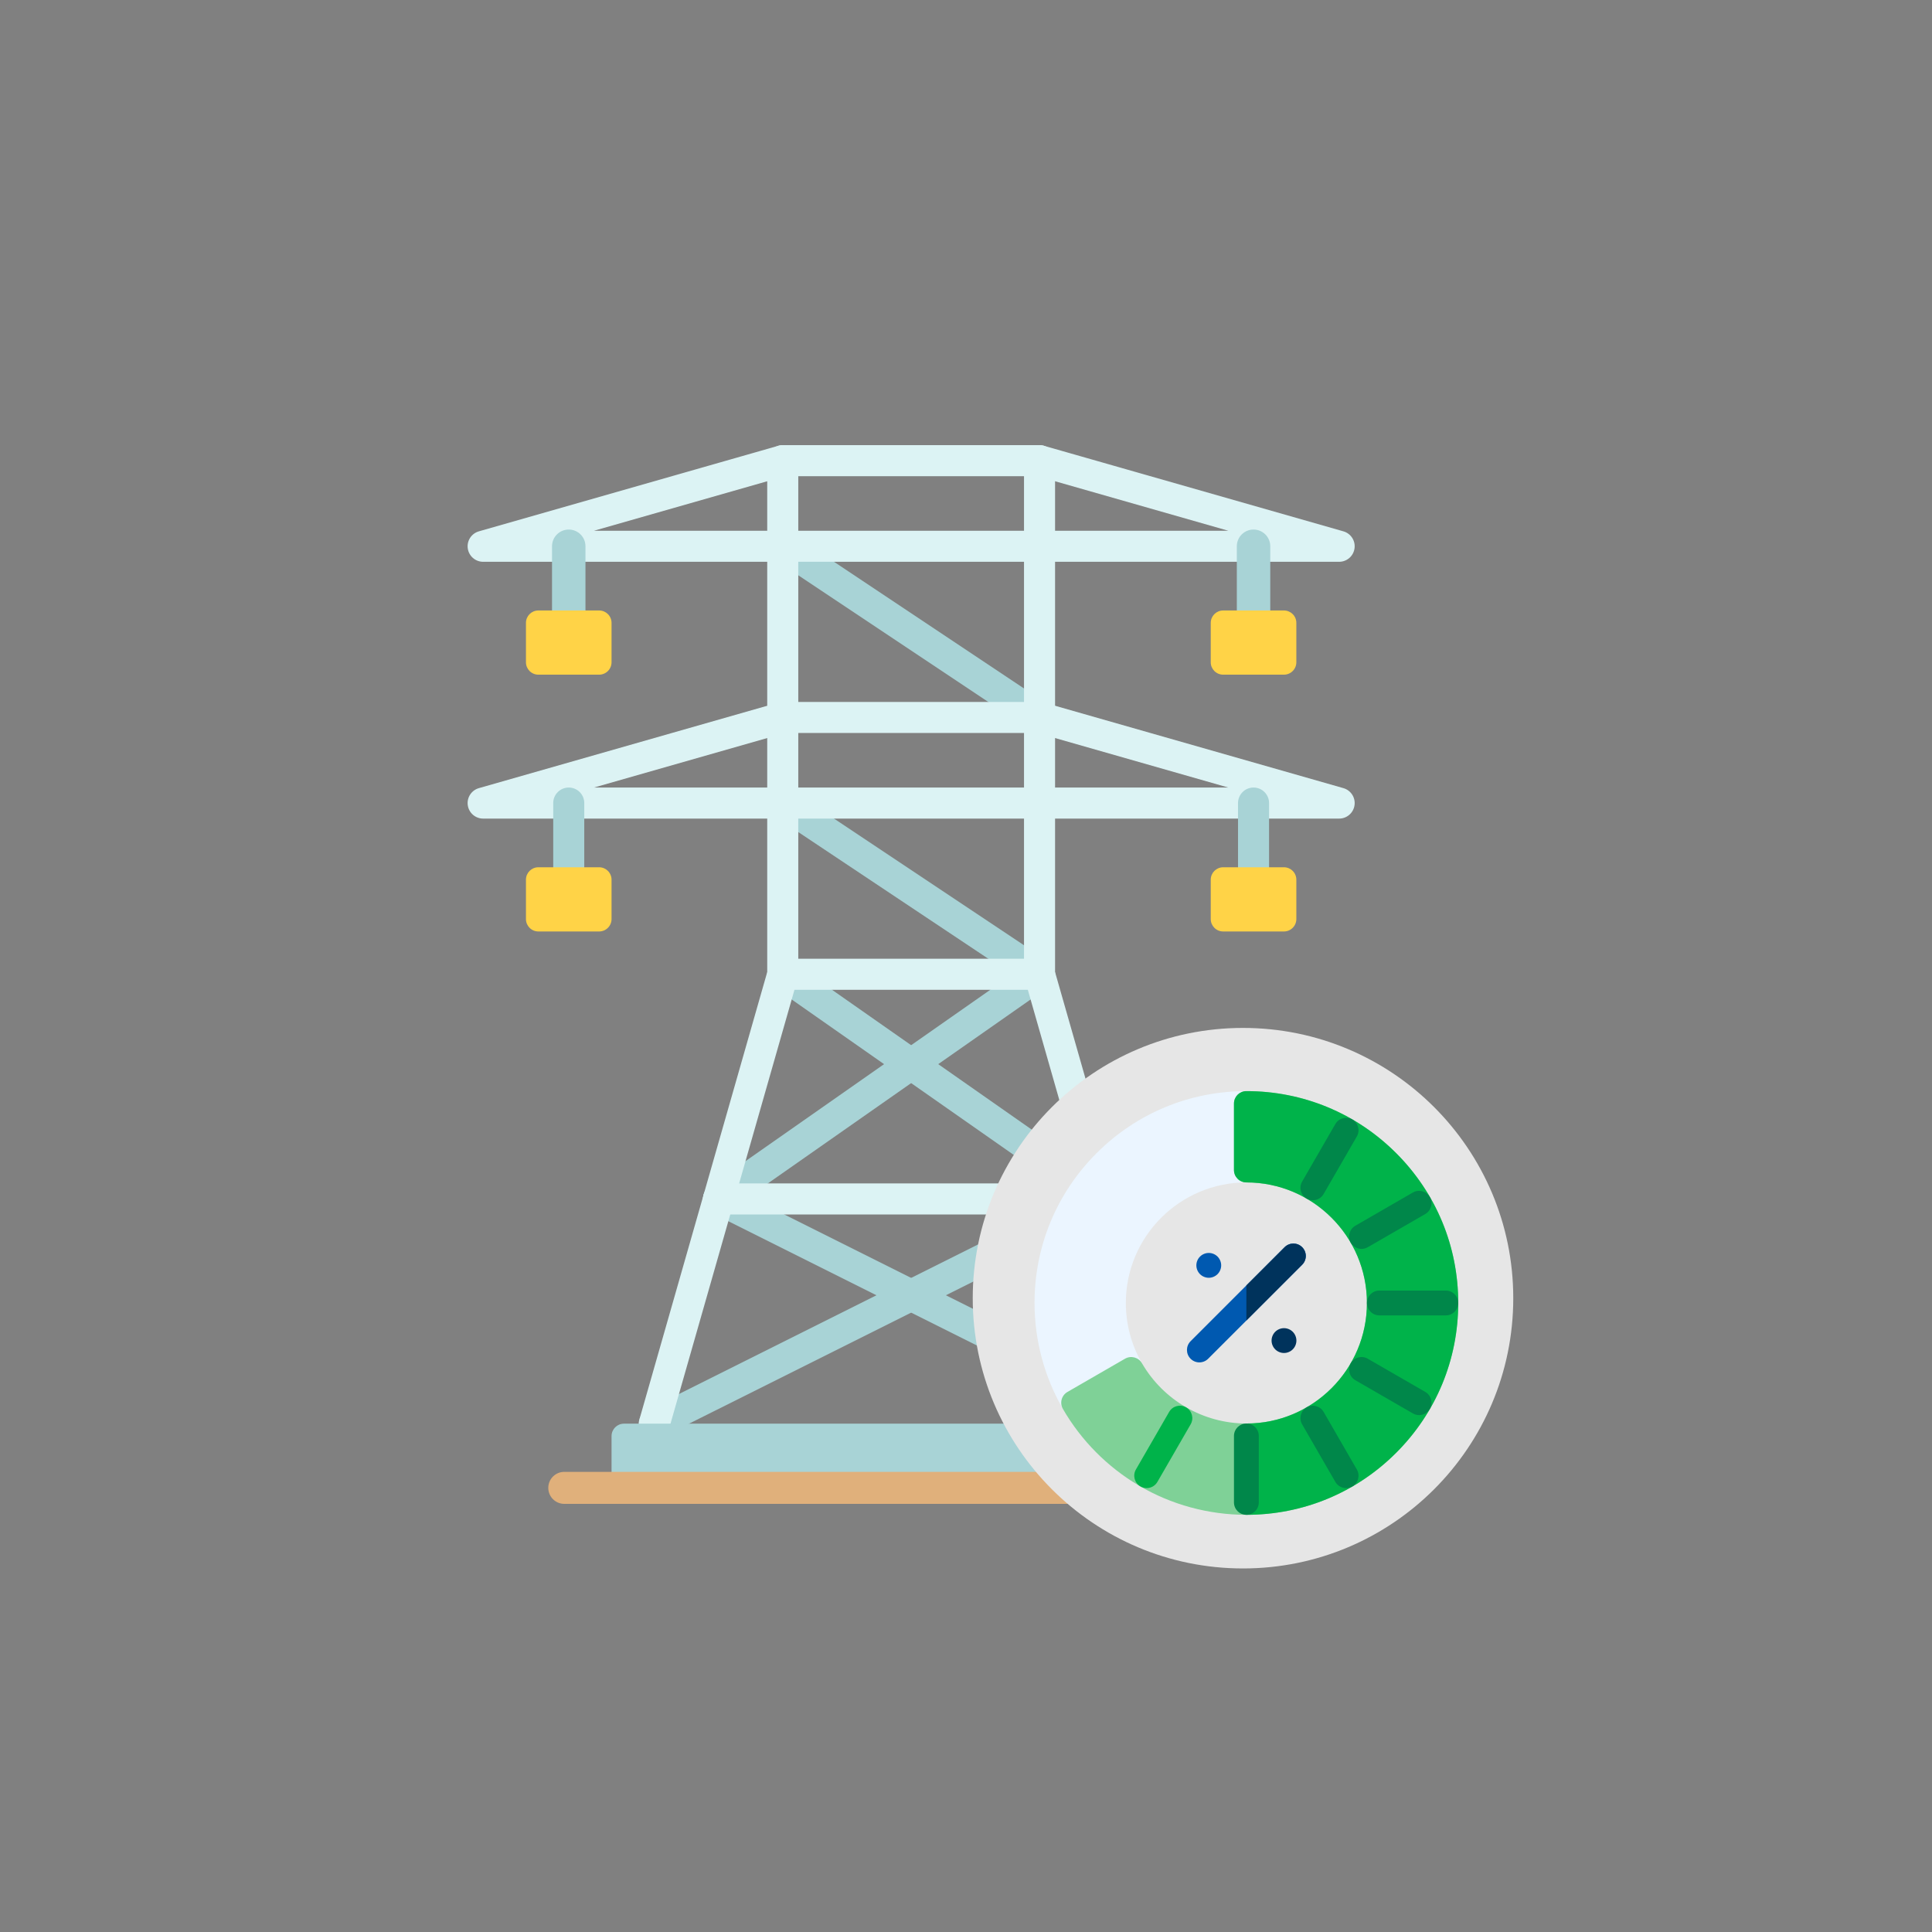 <?xml version="1.0" encoding="UTF-8" standalone="no"?>
<!-- Generator: Adobe Illustrator 19.0.0, SVG Export Plug-In . SVG Version: 6.00 Build 0)  -->

<svg
   xmlns:dc="http://purl.org/dc/elements/1.1/"
   xmlns:cc="http://creativecommons.org/ns#"
   xmlns:rdf="http://www.w3.org/1999/02/22-rdf-syntax-ns#"
   xmlns:svg="http://www.w3.org/2000/svg"
   xmlns="http://www.w3.org/2000/svg"
   xmlns:sodipodi="http://sodipodi.sourceforge.net/DTD/sodipodi-0.dtd"
   xmlns:inkscape="http://www.inkscape.org/namespaces/inkscape"
   version="1.1"
   id="Capa_1"
   x="0px"
   y="0px"
   viewBox="0 0 512 512"
   style="enable-background:new 0 0 512 512;"
   xml:space="preserve"
   sodipodi:docname="new_grid_import.svg"
   inkscape:version="0.92.4 (unknown)"><rect x="0" y="0" width="512" height="512" fill="#808080" stroke="none"/><defs
   id="defs87" /><sodipodi:namedview
   pagecolor="#ffffff"
   bordercolor="#666666"
   borderopacity="1"
   objecttolerance="10"
   gridtolerance="10"
   guidetolerance="10"
   inkscape:pageopacity="0"
   inkscape:pageshadow="2"
   inkscape:window-width="706"
   inkscape:window-height="570"
   id="namedview85"
   showgrid="false"
   inkscape:zoom="0.4609375"
   inkscape:cx="256.98712"
   inkscape:cy="256"
   inkscape:window-x="148"
   inkscape:window-y="372"
   inkscape:window-maximized="0"
   inkscape:current-layer="Capa_1" />



























<g
   id="g132"
   transform="matrix(0.548,0,0,0.548,101.175,117.966)"><g
     id="g14">
	<path
   id="path2"
   d="m 162.866,372.056 c -2.368,0 -4.696,-1.116 -6.157,-3.204 -2.378,-3.398 -1.552,-8.078 1.845,-10.457 L 313.788,249.732 c 3.396,-2.377 8.079,-1.552 10.457,1.846 2.378,3.398 1.552,8.078 -1.845,10.457 L 167.166,370.699 c -1.31,0.917 -2.812,1.357 -4.3,1.357 z"
   style="fill:#a8d3d6"
   inkscape:connector-curvature="0" />
	<path
   id="path4"
   d="m 131.819,480.722 c -2.754,0 -5.406,-1.522 -6.722,-4.152 -1.855,-3.709 -0.351,-8.219 3.358,-10.074 L 345.784,357.831 c 3.709,-1.854 8.219,-0.351 10.073,3.358 1.855,3.709 0.351,8.219 -3.358,10.074 L 135.171,479.927 c -1.078,0.539 -2.223,0.795 -3.352,0.795 z"
   style="fill:#a8d3d6"
   inkscape:connector-curvature="0" />
	<path
   id="path6"
   d="m 349.134,372.056 c -1.487,0 -2.988,-0.44 -4.299,-1.358 L 189.602,262.037 c -3.398,-2.379 -4.224,-7.06 -1.845,-10.457 2.378,-3.397 7.061,-4.222 10.457,-1.846 l 155.234,108.662 c 3.398,2.379 4.224,7.06 1.845,10.457 -1.462,2.086 -3.791,3.203 -6.159,3.203 z"
   style="fill:#a8d3d6"
   inkscape:connector-curvature="0" />
	<path
   id="path8"
   d="m 380.183,480.722 c -1.128,0 -2.274,-0.255 -3.352,-0.795 L 159.503,371.262 c -3.709,-1.855 -5.213,-6.364 -3.358,-10.074 1.855,-3.708 6.366,-5.213 10.073,-3.358 l 217.329,108.665 c 3.709,1.855 5.213,6.364 3.358,10.074 -1.316,2.631 -3.968,4.153 -6.722,4.153 z"
   style="fill:#a8d3d6"
   inkscape:connector-curvature="0" />
	<path
   id="path10"
   d="m 318.086,139.206 c -1.432,0 -2.878,-0.408 -4.158,-1.262 L 189.742,55.153 c -3.451,-2.301 -4.383,-6.962 -2.082,-10.412 2.301,-3.45 6.962,-4.382 10.412,-2.082 l 124.186,82.791 c 3.451,2.301 4.383,6.962 2.082,10.412 -1.447,2.169 -3.827,3.344 -6.254,3.344 z"
   style="fill:#a8d3d6"
   inkscape:connector-curvature="0" />
	<path
   id="path12"
   d="m 318.086,263.392 c -1.432,0 -2.878,-0.408 -4.158,-1.262 L 189.742,179.339 c -3.451,-2.301 -4.383,-6.962 -2.082,-10.412 2.301,-3.451 6.962,-4.383 10.412,-2.082 l 124.186,82.791 c 3.451,2.301 4.383,6.962 2.082,10.412 -1.447,2.17 -3.827,3.344 -6.254,3.344 z"
   style="fill:#a8d3d6"
   inkscape:connector-curvature="0" />
</g><path
     id="path16"
     d="m 380.185,480.722 c -3.268,0 -6.273,-2.149 -7.216,-5.447 L 310.874,257.948 c -0.191,-0.671 -0.289,-1.365 -0.289,-2.063 V 15.018 H 201.416 v 240.866 c 0,0.698 -0.097,1.393 -0.289,2.063 l -62.094,217.327 c -1.139,3.987 -5.294,6.299 -9.283,5.156 -3.988,-1.139 -6.296,-5.295 -5.157,-9.281 L 186.399,254.833 V 7.51 c 0,-4.148 3.362,-7.508 7.508,-7.508 h 124.185 c 4.147,0 7.508,3.361 7.508,7.508 v 247.323 l 61.807,216.316 c 1.139,3.987 -1.169,8.143 -5.157,9.281 -0.687,0.198 -1.382,0.292 -2.065,0.292 z"
     style="fill:#dcf3f4"
     inkscape:connector-curvature="0" /><path
     id="path18"
     d="M 400.888,504.262 H 111.116 V 479.22 c 0,-3.318 2.689,-6.007 6.007,-6.007 h 277.759 c 3.318,0 6.007,2.689 6.007,6.007 v 25.042 z"
     style="fill:#a8d3d6"
     inkscape:connector-curvature="0" /><path
     id="path20"
     d="m 400.888,504.262 h -31.049 v -31.049 h 25.042 c 3.318,0 6.007,2.689 6.007,6.007 z"
     style="fill:#84afb4"
     inkscape:connector-curvature="0" /><path
     id="path22"
     d="M 423.74,512 H 88.262 c -4.275,0 -7.741,-3.465 -7.741,-7.741 0,-4.276 3.466,-7.741 7.741,-7.741 H 423.74 c 4.275,0 7.741,3.465 7.741,7.741 -10e-4,4.276 -3.466,7.741 -7.741,7.741 z"
     style="fill:#e0b07b"
     inkscape:connector-curvature="0" /><g
     id="g30">
	<path
   id="path24"
   d="M 349.142,372.055 H 162.86 c -4.147,0 -7.508,-3.361 -7.508,-7.508 0,-4.147 3.362,-7.508 7.508,-7.508 h 186.282 c 4.147,0 7.508,3.361 7.508,7.508 0,4.147 -3.361,7.508 -7.508,7.508 z"
   style="fill:#dcf3f4"
   inkscape:connector-curvature="0" />
	<path
   id="path26"
   d="M 318.094,263.393 H 193.907 c -4.147,0 -7.508,-3.361 -7.508,-7.508 0,-4.148 3.362,-7.508 7.508,-7.508 h 124.185 c 4.147,0 7.508,3.361 7.508,7.508 0.002,4.147 -3.359,7.508 -7.506,7.508 z"
   style="fill:#dcf3f4"
   inkscape:connector-curvature="0" />
	<path
   id="path28"
   d="M 462.98,180.602 H 49.021 c -3.744,0 -6.917,-2.759 -7.436,-6.467 -0.52,-3.708 1.773,-7.232 5.373,-8.261 l 144.887,-41.396 c 0.671,-0.192 1.366,-0.289 2.063,-0.289 h 124.185 c 0.698,0 1.392,0.097 2.063,0.289 l 144.887,41.396 c 3.6,1.029 5.893,4.553 5.373,8.261 -0.52,3.708 -3.692,6.467 -7.436,6.467 z M 102.632,165.585 h 306.737 l -92.327,-26.38 H 194.959 Z"
   style="fill:#dcf3f4"
   inkscape:connector-curvature="0" />
</g><g
     id="g36">
	<path
   id="path32"
   d="m 90.416,211.647 c -4.147,0 -7.508,-3.361 -7.508,-7.508 v -31.046 c 0,-4.148 3.362,-7.508 7.508,-7.508 4.146,0 7.508,3.361 7.508,7.508 v 31.046 c 10e-4,4.147 -3.361,7.508 -7.508,7.508 z"
   style="fill:#a8d3d6"
   inkscape:connector-curvature="0" />
	<path
   id="path34"
   d="m 421.582,211.647 c -4.147,0 -7.508,-3.361 -7.508,-7.508 v -31.046 c 0,-4.148 3.362,-7.508 7.508,-7.508 4.146,0 7.508,3.361 7.508,7.508 v 31.046 c 0,4.147 -3.361,7.508 -7.508,7.508 z"
   style="fill:#a8d3d6"
   inkscape:connector-curvature="0" />
</g><g
     id="g42">
	<path
   id="path38"
   d="M 105.109,235.187 H 75.727 c -3.318,0 -6.007,-2.689 -6.007,-6.007 v -19.034 c 0,-3.318 2.689,-6.007 6.007,-6.007 h 29.382 c 3.318,0 6.007,2.689 6.007,6.007 v 19.034 c 0,3.318 -2.689,6.007 -6.007,6.007 z"
   style="fill:#ffd347"
   inkscape:connector-curvature="0" />
	<path
   id="path40"
   d="m 436.275,235.187 h -29.382 c -3.318,0 -6.007,-2.689 -6.007,-6.007 v -19.034 c 0,-3.318 2.689,-6.007 6.007,-6.007 h 29.382 c 3.318,0 6.007,2.689 6.007,6.007 v 19.034 c -10e-4,3.318 -2.69,6.007 -6.007,6.007 z"
   style="fill:#ffd347"
   inkscape:connector-curvature="0" />
</g><path
     id="path44"
     d="M 465.042,41.686 320.156,0.29 c -3.987,-1.135 -8.143,1.17 -9.283,5.157 -1.139,3.988 1.169,8.143 5.157,9.282 l 93.338,26.667 H 102.633 l 93.338,-26.667 c 3.986,-1.14 6.296,-5.295 5.157,-9.282 -1.139,-3.987 -5.297,-6.293 -9.283,-5.157 L 46.958,41.686 c -3.6,1.029 -5.893,4.553 -5.373,8.261 0.52,3.708 3.692,6.467 7.436,6.467 H 462.98 c 3.744,0 6.917,-2.759 7.435,-6.467 0.52,-3.708 -1.773,-7.232 -5.373,-8.261 z"
     style="fill:#dcf3f4"
     inkscape:connector-curvature="0" /><path
     id="path46"
     d="m 90.416,88.042 c -4.467,0 -8.088,-3.621 -8.088,-8.088 V 48.907 c 0,-4.467 3.621,-8.088 8.088,-8.088 4.467,0 8.088,3.62 8.088,8.088 v 31.047 c 0,4.467 -3.622,8.088 -8.088,8.088 z"
     style="fill:#a8d3d6"
     inkscape:connector-curvature="0" /><path
     id="path48"
     d="M 105.109,111.001 H 75.727 c -3.318,0 -6.007,-2.689 -6.007,-6.007 V 85.961 c 0,-3.318 2.689,-6.007 6.007,-6.007 h 29.382 c 3.318,0 6.007,2.689 6.007,6.007 v 19.034 c 0,3.317 -2.689,6.006 -6.007,6.006 z"
     style="fill:#ffd347"
     inkscape:connector-curvature="0" /><path
     id="path50"
     d="m 421.582,88.042 c -4.467,0 -8.088,-3.621 -8.088,-8.088 V 48.907 c 0,-4.467 3.62,-8.088 8.088,-8.088 4.467,0 8.088,3.62 8.088,8.088 v 31.047 c 0,4.467 -3.621,8.088 -8.088,8.088 z"
     style="fill:#a8d3d6"
     inkscape:connector-curvature="0" /><path
     id="path52"
     d="m 436.275,111.001 h -29.382 c -3.318,0 -6.007,-2.689 -6.007,-6.007 V 85.961 c 0,-3.318 2.689,-6.007 6.007,-6.007 h 29.382 c 3.318,0 6.007,2.689 6.007,6.007 v 19.034 c -10e-4,3.317 -2.69,6.006 -6.007,6.006 z"
     style="fill:#ffd347"
     inkscape:connector-curvature="0" /><g
     id="g54">
</g><g
     id="g56">
</g><g
     id="g58">
</g><g
     id="g60">
</g><g
     id="g62">
</g><g
     id="g64">
</g><g
     id="g66">
</g><g
     id="g68">
</g><g
     id="g70">
</g><g
     id="g72">
</g><g
     id="g74">
</g><g
     id="g76">
</g><g
     id="g78">
</g><g
     id="g80">
</g><g
     id="g82">
</g></g>
<g
   id="g208"
   transform="matrix(0.436,0,0,0.436,170.448,193.517)"><circle
     r="164.272"
     cy="345.22"
     cx="364.588"
     id="path170"
     style="fill:#e6e6e6" /><g
     id="g188"><g
       transform="matrix(0.503,0,0,0.503,169.811,145.778)"
       id="surface1"><g
         transform="translate(135.314,146.286)"
         id="g35"><path
           d="M 256,0 C 187.617,0 123.332,26.629 74.98,74.98 26.629,123.332 0,187.621 0,256 c 0,45.004 11.852,89.273 34.273,128.027 2.781,4.809 7.82,7.492 13,7.492 2.543,0 5.121,-0.648 7.484,-2.012 l 69.582,-40.172 c 3.445,-1.992 5.961,-5.27 6.988,-9.113 1.027,-3.848 0.488,-7.945 -1.508,-11.391 -12.75,-22.035 -19.488,-47.223 -19.488,-72.832 0,-80.32 65.348,-145.668 145.668,-145.668 8.281,0 15,-6.715 15,-15 V 15 C 271,6.715 264.281,0 256,0 Z m 0,0"
           style="fill:#ebf5ff;fill-opacity:1;fill-rule:nonzero;stroke:none"
           id="path2-3"
           inkscape:connector-curvature="0" /><path
           d="m 199.195,327.805 c -3.84,0 -7.676,-1.465 -10.605,-4.395 -5.859,-5.855 -5.859,-15.355 0,-21.211 L 302.199,188.59 c 5.855,-5.859 15.355,-5.859 21.211,0 5.859,5.855 5.859,15.355 0,21.211 L 209.801,323.41 c -2.93,2.93 -6.77,4.395 -10.605,4.395 z m 0,0"
           style="fill:#0059b0;fill-opacity:1;fill-rule:nonzero;stroke:none"
           id="path4-6"
           inkscape:connector-curvature="0" /><path
           d="m 301.445,316.441 c -3.949,0 -7.82,-1.598 -10.609,-4.391 -2.789,-2.797 -4.391,-6.66 -4.391,-10.609 0,-3.949 1.602,-7.809 4.391,-10.609 2.789,-2.789 6.66,-4.391 10.609,-4.391 3.949,0 7.812,1.602 10.602,4.391 2.801,2.801 4.398,6.66 4.398,10.609 0,3.949 -1.602,7.812 -4.398,10.609 -2.789,2.793 -6.652,4.391 -10.602,4.391 z m 0,0"
           style="fill:#00335c;fill-opacity:1;fill-rule:nonzero;stroke:none"
           id="path6-7"
           inkscape:connector-curvature="0" /><path
           d="m 210.555,225.562 c -3.949,0 -7.809,-1.609 -10.609,-4.398 -2.789,-2.789 -4.391,-6.66 -4.391,-10.609 0,-3.941 1.602,-7.812 4.391,-10.602 2.801,-2.801 6.66,-4.398 10.609,-4.398 3.953,0 7.812,1.598 10.609,4.398 2.789,2.789 4.391,6.66 4.391,10.602 0,3.949 -1.602,7.82 -4.391,10.609 -2.801,2.789 -6.656,4.398 -10.609,4.398 z m 0,0"
           style="fill:#0059b0;fill-opacity:1;fill-rule:nonzero;stroke:none"
           id="path8-5"
           inkscape:connector-curvature="0" /><path
           d="M 437.02,74.98 C 388.664,26.629 324.379,0 256,0 247.715,0 241,6.715 241,15 v 80.332 c 0,8.285 6.715,15 15,15 80.32,0 145.664,65.348 145.664,145.668 0,80.32 -65.344,145.664 -145.664,145.664 -51.836,0 -100.184,-27.906 -126.18,-72.828 -4.145,-7.168 -13.312,-9.617 -20.48,-5.48 l -69.582,40.172 c -3.445,1.988 -5.961,5.27 -6.988,9.113 -1.027,3.844 -0.488,7.941 1.508,11.387 22.105,38.207 53.887,70.246 91.914,92.66 C 165.383,499.789 210.27,512 256,512 324.379,512 388.664,485.371 437.02,437.02 485.371,388.668 512,324.379 512,256 512,187.621 485.371,123.332 437.02,74.98 Z m 0,0"
           style="fill:#7fd197;fill-opacity:1;fill-rule:nonzero;stroke:none"
           id="path10-3"
           inkscape:connector-curvature="0" /><path
           d="M 437.02,74.98 C 388.664,26.629 324.379,0 256,0 247.715,0 241,6.715 241,15 v 80.332 c 0,8.285 6.715,15 15,15 80.32,0 145.664,65.348 145.664,145.668 0,80.32 -65.344,145.664 -145.664,145.664 V 512 c 68.379,0 132.664,-26.629 181.02,-74.98 C 485.371,388.668 512,324.379 512,256 512,187.621 485.371,123.332 437.02,74.98 Z m 0,0"
           style="fill:#00b34a;fill-opacity:1;fill-rule:nonzero;stroke:none"
           id="path12-5"
           inkscape:connector-curvature="0" /><path
           d="m 256,512 c -8.285,0 -15,-6.715 -15,-15 v -80.336 c 0,-8.281 6.715,-15 15,-15 8.281,0 15,6.719 15,15 V 497 c 0,8.285 -6.719,15 -15,15 z m 0,0"
           style="fill:#00874a;fill-opacity:1;fill-rule:nonzero;stroke:none"
           id="path14"
           inkscape:connector-curvature="0" /><path
           d="m 376.512,479.715 c -5.184,0 -10.227,-2.688 -13.004,-7.5 l -40.164,-69.574 c -4.145,-7.172 -1.684,-16.348 5.488,-20.488 7.176,-4.145 16.348,-1.684 20.492,5.488 l 40.164,69.574 c 4.145,7.172 1.684,16.348 -5.488,20.488 -2.363,1.363 -4.941,2.012 -7.488,2.012 z m 0,0"
           style="fill:#00874a;fill-opacity:1;fill-rule:nonzero;stroke:none"
           id="path16-6"
           inkscape:connector-curvature="0" /><path
           d="m 464.699,391.504 c -2.547,0 -5.125,-0.648 -7.484,-2.016 l -69.57,-40.164 c -7.176,-4.145 -9.633,-13.316 -5.492,-20.492 4.145,-7.176 13.316,-9.637 20.492,-5.488 l 69.57,40.168 c 7.172,4.141 9.633,13.312 5.488,20.488 -2.777,4.812 -7.82,7.504 -13.004,7.504 z m 0,0"
           style="fill:#00874a;fill-opacity:1;fill-rule:nonzero;stroke:none"
           id="path18-2"
           inkscape:connector-curvature="0" /><path
           d="m 497,271 h -80.336 c -8.281,0 -15,-6.715 -15,-15 0,-8.285 6.719,-15 15,-15 H 497 c 8.281,0 15,6.715 15,15 0,8.285 -6.719,15 -15,15 z m 0,0"
           style="fill:#00874a;fill-opacity:1;fill-rule:nonzero;stroke:none"
           id="path20-9"
           inkscape:connector-curvature="0" /><path
           d="m 395.156,190.668 c -5.184,0 -10.227,-2.688 -13.004,-7.504 -4.145,-7.172 -1.684,-16.348 5.488,-20.488 l 69.57,-40.164 c 7.172,-4.148 16.348,-1.688 20.488,5.488 4.145,7.176 1.684,16.348 -5.488,20.488 l -69.57,40.168 c -2.359,1.363 -4.941,2.012 -7.484,2.012 z m 0,0"
           style="fill:#00874a;fill-opacity:1;fill-rule:nonzero;stroke:none"
           id="path22-1"
           inkscape:connector-curvature="0" /><path
           d="m 336.32,131.859 c -2.547,0 -5.125,-0.645 -7.484,-2.012 -7.176,-4.141 -9.637,-13.316 -5.492,-20.488 l 40.168,-69.57 c 4.141,-7.176 13.312,-9.637 20.488,-5.492 7.176,4.145 9.633,13.316 5.488,20.492 l -40.164,69.57 c -2.777,4.812 -7.82,7.5 -13.004,7.5 z m 0,0"
           style="fill:#00874a;fill-opacity:1;fill-rule:nonzero;stroke:none"
           id="path24-2"
           inkscape:connector-curvature="0" /><path
           d="m 135.484,479.715 c -2.543,0 -5.121,-0.648 -7.484,-2.012 -7.176,-4.141 -9.633,-13.316 -5.488,-20.488 l 40.164,-69.574 c 4.141,-7.172 13.312,-9.633 20.492,-5.488 7.172,4.141 9.633,13.316 5.488,20.488 l -40.164,69.574 c -2.781,4.809 -7.82,7.5 -13.008,7.5 z m 0,0"
           style="fill:#00b34a;fill-opacity:1;fill-rule:nonzero;stroke:none"
           id="path26-7"
           inkscape:connector-curvature="0" /><path
           d="m 323.41,188.59 c -5.859,-5.859 -15.355,-5.859 -21.215,0 L 256,234.785 v 42.43 l 67.41,-67.414 c 5.859,-5.855 5.859,-15.355 0,-21.211 z m 0,0"
           style="fill:#00335c;fill-opacity:1;fill-rule:nonzero;stroke:none"
           id="path28-0"
           inkscape:connector-curvature="0" /></g></g></g></g></svg>